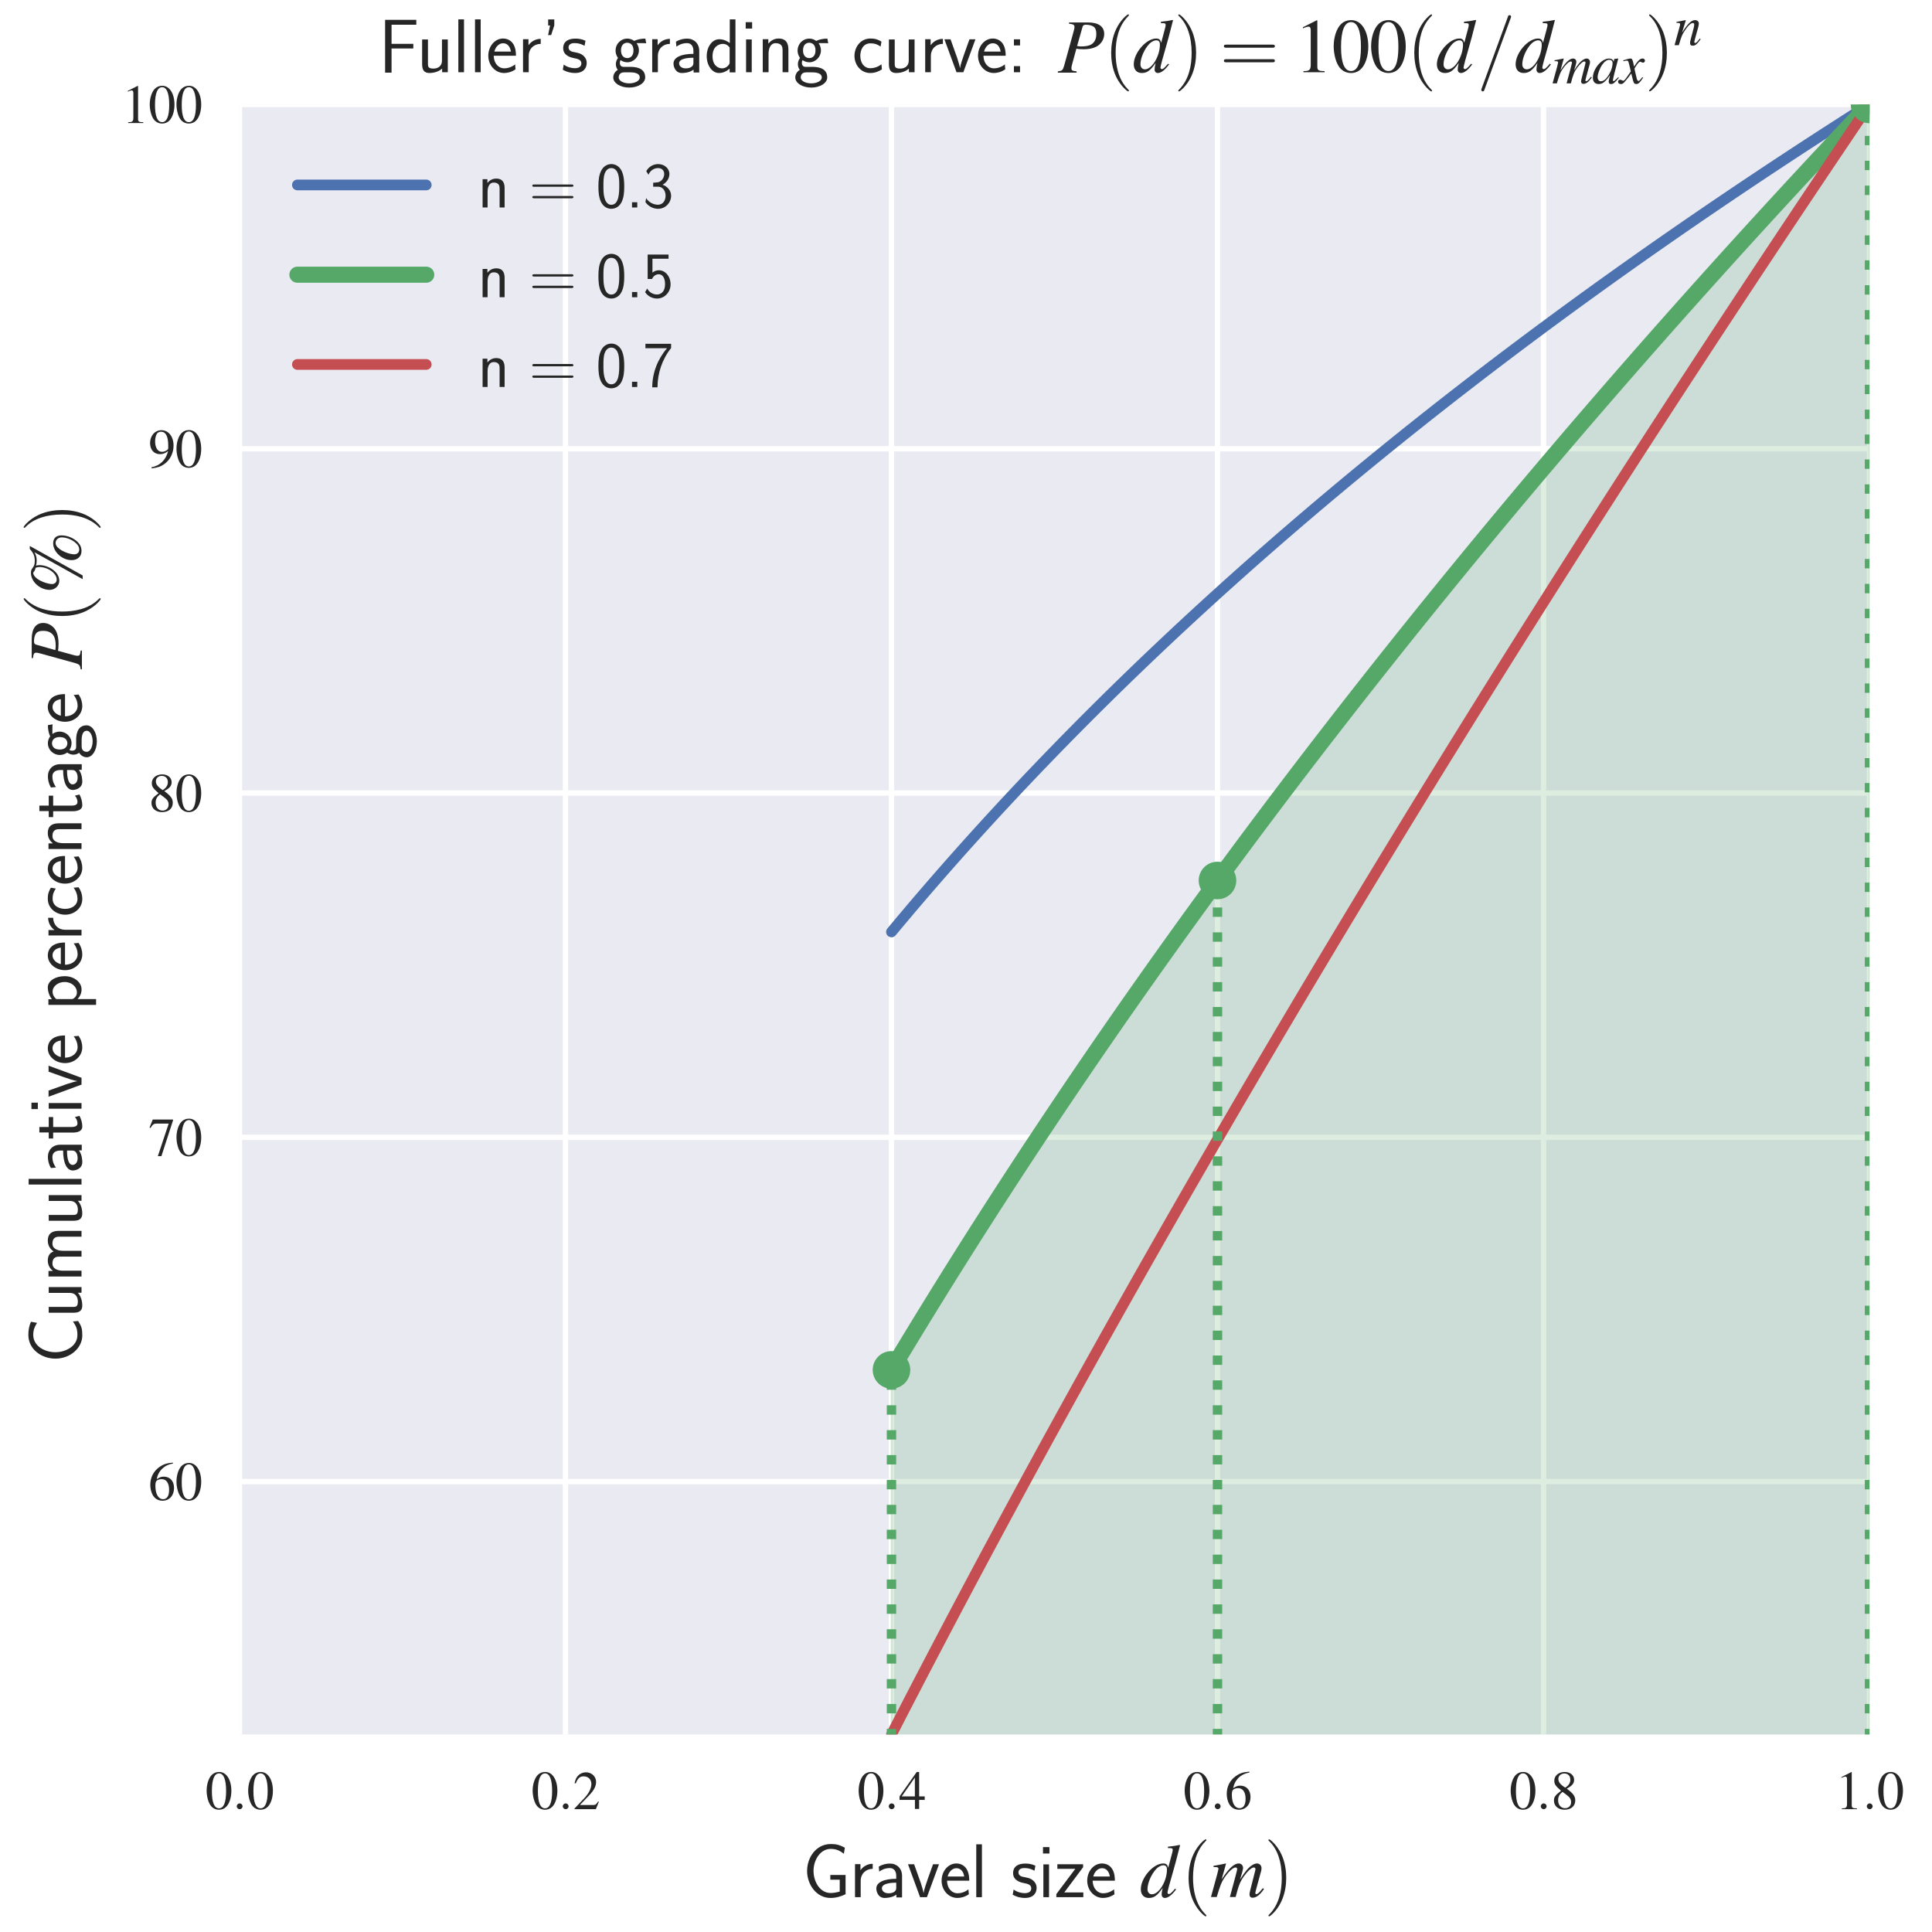<?xml version="1.0" encoding="utf-8" standalone="no"?>
<!DOCTYPE svg PUBLIC "-//W3C//DTD SVG 1.1//EN"
  "http://www.w3.org/Graphics/SVG/1.1/DTD/svg11.dtd">
<svg xmlns:xlink="http://www.w3.org/1999/xlink" width="360pt" height="360pt" viewBox="0 0 360 360" xmlns="http://www.w3.org/2000/svg" version="1.1">
 <defs>
  <style type="text/css">*{stroke-linejoin: round; stroke-linecap: butt}</style>
 </defs>
 <g id="figure_1">
  <g id="patch_1">
   <path d="M 0 360 
L 360 360 
L 360 0 
L 0 0 
z
" style="fill: #ffffff"/>
  </g>
  <g id="axes_1">
   <g id="patch_2">
    <path d="M 44.62 323.196 
L 348.355 323.196 
L 348.355 19.461 
L 44.62 19.461 
z
" style="fill: #eaeaf2"/>
   </g>
   <g id="matplotlib.axis_1">
    <g id="xtick_1">
     <g id="line2d_1">
      <path d="M 44.62 323.196 
L 44.62 19.461 
" clip-path="url(#pd3e209322a)" style="fill: none; stroke: #ffffff; stroke-linecap: round"/>
     </g>
     <g id="line2d_2"/>
     <g id="text_1">
      <!-- $\mathdefault{0.0}$ -->
      <g style="fill: #262626" transform="translate(38.258 337.115) scale(0.1 -0.1)">
       <defs>
        <path id="NimbusRomNo9L-Regu-30" d="M 1626 4352 
C 1274 4352 1005 4244 768 4020 
C 397 3661 154 2925 154 2176 
C 154 1479 365 730 666 372 
C 902 90 1229 -64 1600 -64 
C 1926 -64 2202 45 2432 269 
C 2803 621 3046 1364 3046 2138 
C 3046 3450 2464 4352 1626 4352 
z
M 1606 4186 
C 2144 4186 2432 3463 2432 2125 
C 2432 788 2150 103 1600 103 
C 1050 103 768 788 768 2119 
C 768 3476 1056 4186 1606 4186 
z
" transform="scale(0.016)"/>
        <path id="CMMI10-3a" d="M 1229 338 
C 1229 522 1075 675 890 675 
C 704 675 550 522 550 338 
C 550 153 704 0 890 0 
C 1075 0 1229 153 1229 338 
z
" transform="scale(0.016)"/>
       </defs>
       <use xlink:href="#NimbusRomNo9L-Regu-30" transform="scale(0.996)"/>
       <use xlink:href="#CMMI10-3a" transform="translate(49.813 0) scale(0.996)"/>
       <use xlink:href="#NimbusRomNo9L-Regu-30" transform="translate(77.409 0) scale(0.996)"/>
      </g>
     </g>
    </g>
    <g id="xtick_2">
     <g id="line2d_3">
      <path d="M 105.367 323.196 
L 105.367 19.461 
" clip-path="url(#pd3e209322a)" style="fill: none; stroke: #ffffff; stroke-linecap: round"/>
     </g>
     <g id="line2d_4"/>
     <g id="text_2">
      <!-- $\mathdefault{0.2}$ -->
      <g style="fill: #262626" transform="translate(99.006 337.115) scale(0.1 -0.1)">
       <defs>
        <path id="NimbusRomNo9L-Regu-32" d="M 3040 875 
L 2957 907 
C 2720 544 2637 486 2349 486 
L 819 486 
L 1894 1609 
C 2464 2202 2714 2687 2714 3185 
C 2714 3823 2195 4313 1530 4313 
C 1178 4313 845 4173 608 3918 
C 403 3700 307 3496 198 3043 
L 333 3011 
C 589 3636 819 3840 1261 3840 
C 1798 3840 2163 3476 2163 2940 
C 2163 2443 1869 1850 1331 1282 
L 192 77 
L 192 0 
L 2688 0 
L 3040 875 
z
" transform="scale(0.016)"/>
       </defs>
       <use xlink:href="#NimbusRomNo9L-Regu-30" transform="scale(0.996)"/>
       <use xlink:href="#CMMI10-3a" transform="translate(49.813 0) scale(0.996)"/>
       <use xlink:href="#NimbusRomNo9L-Regu-32" transform="translate(77.409 0) scale(0.996)"/>
      </g>
     </g>
    </g>
    <g id="xtick_3">
     <g id="line2d_5">
      <path d="M 166.114 323.196 
L 166.114 19.461 
" clip-path="url(#pd3e209322a)" style="fill: none; stroke: #ffffff; stroke-linecap: round"/>
     </g>
     <g id="line2d_6"/>
     <g id="text_3">
      <!-- $\mathdefault{0.4}$ -->
      <g style="fill: #262626" transform="translate(159.753 337.115) scale(0.1 -0.1)">
       <defs>
        <path id="NimbusRomNo9L-Regu-34" d="M 3021 1497 
L 2368 1497 
L 2368 4352 
L 2086 4352 
L 77 1497 
L 77 1088 
L 1875 1088 
L 1875 32 
L 2368 32 
L 2368 1088 
L 3021 1088 
L 3021 1497 
z
M 1869 1497 
L 333 1497 
L 1869 3698 
L 1869 1497 
z
" transform="scale(0.016)"/>
       </defs>
       <use xlink:href="#NimbusRomNo9L-Regu-30" transform="scale(0.996)"/>
       <use xlink:href="#CMMI10-3a" transform="translate(49.813 0) scale(0.996)"/>
       <use xlink:href="#NimbusRomNo9L-Regu-34" transform="translate(77.409 0) scale(0.996)"/>
      </g>
     </g>
    </g>
    <g id="xtick_4">
     <g id="line2d_7">
      <path d="M 226.861 323.196 
L 226.861 19.461 
" clip-path="url(#pd3e209322a)" style="fill: none; stroke: #ffffff; stroke-linecap: round"/>
     </g>
     <g id="line2d_8"/>
     <g id="text_4">
      <!-- $\mathdefault{0.6}$ -->
      <g style="fill: #262626" transform="translate(220.5 337.115) scale(0.1 -0.1)">
       <defs>
        <path id="NimbusRomNo9L-Regu-36" d="M 2854 4391 
C 2125 4327 1754 4205 1286 3879 
C 595 3386 218 2656 218 1802 
C 218 1248 390 688 666 370 
C 909 89 1254 -64 1651 -64 
C 2445 -64 2995 541 2995 1421 
C 2995 2236 2528 2752 1792 2752 
C 1510 2752 1376 2707 973 2464 
C 1146 3431 1862 4122 2867 4288 
L 2854 4391 
z
M 1549 2458 
C 2099 2458 2419 2000 2419 1204 
C 2419 504 2170 116 1722 116 
C 1158 116 813 714 813 1700 
C 813 2025 864 2203 992 2299 
C 1126 2400 1325 2458 1549 2458 
z
" transform="scale(0.016)"/>
       </defs>
       <use xlink:href="#NimbusRomNo9L-Regu-30" transform="scale(0.996)"/>
       <use xlink:href="#CMMI10-3a" transform="translate(49.813 0) scale(0.996)"/>
       <use xlink:href="#NimbusRomNo9L-Regu-36" transform="translate(77.409 0) scale(0.996)"/>
      </g>
     </g>
    </g>
    <g id="xtick_5">
     <g id="line2d_9">
      <path d="M 287.608 323.196 
L 287.608 19.461 
" clip-path="url(#pd3e209322a)" style="fill: none; stroke: #ffffff; stroke-linecap: round"/>
     </g>
     <g id="line2d_10"/>
     <g id="text_5">
      <!-- $\mathdefault{0.8}$ -->
      <g style="fill: #262626" transform="translate(281.247 337.115) scale(0.1 -0.1)">
       <defs>
        <path id="NimbusRomNo9L-Regu-38" d="M 1856 2400 
C 2490 2740 2714 3008 2714 3444 
C 2714 3968 2253 4352 1613 4352 
C 915 4352 397 3924 397 3341 
C 397 2925 518 2740 1190 2151 
C 499 1626 358 1428 358 992 
C 358 372 864 -64 1587 -64 
C 2355 -64 2848 359 2848 1018 
C 2848 1511 2630 1824 1856 2400 
z
M 1741 1741 
C 2208 1408 2362 1178 2362 820 
C 2362 404 2074 116 1658 116 
C 1171 116 845 487 845 1044 
C 845 1453 986 1722 1357 2023 
L 1741 1741 
z
M 1670 2516 
C 1101 2887 870 3181 870 3540 
C 870 3911 1158 4173 1562 4173 
C 1997 4173 2272 3892 2272 3450 
C 2272 3085 2093 2797 1728 2554 
C 1696 2535 1696 2535 1670 2516 
z
" transform="scale(0.016)"/>
       </defs>
       <use xlink:href="#NimbusRomNo9L-Regu-30" transform="scale(0.996)"/>
       <use xlink:href="#CMMI10-3a" transform="translate(49.813 0) scale(0.996)"/>
       <use xlink:href="#NimbusRomNo9L-Regu-38" transform="translate(77.409 0) scale(0.996)"/>
      </g>
     </g>
    </g>
    <g id="xtick_6">
     <g id="line2d_11">
      <path d="M 348.355 323.196 
L 348.355 19.461 
" clip-path="url(#pd3e209322a)" style="fill: none; stroke: #ffffff; stroke-linecap: round"/>
     </g>
     <g id="line2d_12"/>
     <g id="text_6">
      <!-- $\mathdefault{1.0}$ -->
      <g style="fill: #262626" transform="translate(341.994 337.115) scale(0.1 -0.1)">
       <defs>
        <path id="NimbusRomNo9L-Regu-31" d="M 1862 4339 
L 710 3757 
L 710 3667 
C 787 3699 858 3725 883 3738 
C 998 3783 1107 3808 1171 3808 
C 1306 3808 1363 3711 1363 3505 
L 1363 592 
C 1363 379 1312 232 1210 173 
C 1114 116 1024 96 755 96 
L 755 0 
L 2522 0 
L 2522 96 
C 2016 96 1914 160 1914 470 
L 1914 4327 
L 1862 4339 
z
" transform="scale(0.016)"/>
       </defs>
       <use xlink:href="#NimbusRomNo9L-Regu-31" transform="scale(0.996)"/>
       <use xlink:href="#CMMI10-3a" transform="translate(49.813 0) scale(0.996)"/>
       <use xlink:href="#NimbusRomNo9L-Regu-30" transform="translate(77.409 0) scale(0.996)"/>
      </g>
     </g>
    </g>
    <g id="text_7">
     <!-- Gravel size $d (m)$ -->
     <g style="fill: #262626" transform="translate(149.505 353.513) scale(0.14 -0.14)">
      <defs>
       <path id="CMSS17-47" d="M 3610 1856 
L 2336 1856 
L 2336 1461 
L 3123 1461 
L 3123 471 
C 2874 401 2618 350 2362 350 
C 1466 350 934 1301 934 2200 
C 934 3095 1491 4032 2362 4032 
C 2854 4032 3130 3881 3469 3627 
L 3552 4134 
C 3130 4351 2867 4440 2387 4440 
C 1146 4440 397 3324 397 2182 
C 397 1090 1152 -64 2349 -64 
C 2797 -64 3213 51 3610 248 
L 3610 1856 
z
" transform="scale(0.016)"/>
       <path id="CMSS17-72" d="M 954 1363 
C 954 1965 1395 2368 1958 2368 
L 1958 2789 
C 1549 2789 1165 2585 934 2253 
L 934 2758 
L 480 2758 
L 480 0 
L 954 0 
L 954 1363 
z
" transform="scale(0.016)"/>
       <path id="CMSS17-61" d="M 2406 1791 
C 2406 2392 1978 2808 1402 2808 
C 1120 2808 813 2757 461 2553 
L 499 2135 
C 659 2248 934 2432 1395 2432 
C 1722 2432 1920 2180 1920 1782 
L 1920 1536 
C 896 1536 256 1238 256 726 
C 256 461 416 -64 947 -64 
C 1043 -64 1562 -64 1933 217 
L 1933 -19 
L 2406 -19 
L 2406 1791 
z
M 1920 816 
C 1920 701 1920 548 1728 434 
C 1562 325 1350 325 1261 325 
C 941 325 723 511 723 744 
C 723 1211 1722 1211 1920 1211 
L 1920 816 
z
" transform="scale(0.016)"/>
       <path id="CMSS17-76" d="M 2675 2752 
L 2176 2752 
L 1747 1556 
C 1613 1165 1421 627 1389 352 
L 1382 352 
C 1370 468 1318 634 1286 749 
C 1248 890 1197 1056 1158 1172 
L 595 2752 
L 83 2752 
L 1094 0 
L 1664 0 
L 2675 2752 
z
" transform="scale(0.016)"/>
       <path id="CMSS17-65" d="M 2502 1377 
C 2502 1590 2490 2003 2285 2345 
C 2061 2713 1696 2816 1421 2816 
C 755 2816 192 2188 192 1375 
C 192 582 774 -64 1510 -64 
C 1798 -64 2150 19 2470 248 
C 2470 274 2458 414 2451 420 
C 2451 433 2432 630 2432 656 
C 2125 407 1773 325 1517 325 
C 1107 325 666 667 646 1377 
L 2502 1377 
z
M 698 1728 
C 781 2084 1062 2421 1421 2421 
C 1517 2421 1965 2421 2080 1728 
L 698 1728 
z
" transform="scale(0.016)"/>
       <path id="CMSS17-6c" d="M 947 4416 
L 474 4416 
L 474 0 
L 947 0 
L 947 4416 
z
" transform="scale(0.016)"/>
       <path id="CMSS17-73" d="M 2061 2627 
C 1683 2807 1389 2807 1197 2807 
C 742 2807 198 2648 198 2003 
C 198 1359 902 1218 1094 1179 
C 1389 1122 1715 1058 1715 740 
C 1715 337 1254 337 1171 337 
C 915 337 563 407 243 638 
L 166 210 
C 531 0 883 -64 1178 -64 
C 1965 -64 2163 416 2163 781 
C 2163 1094 1984 1305 1862 1401 
C 1651 1568 1574 1587 1050 1696 
C 960 1709 646 1779 646 2066 
C 646 2432 1050 2432 1139 2432 
C 1555 2432 1811 2303 1984 2208 
L 2061 2627 
z
" transform="scale(0.016)"/>
       <path id="CMSS17-69" d="M 979 4183 
L 442 4183 
L 442 3648 
L 979 3648 
L 979 4183 
z
M 947 2739 
L 474 2739 
L 474 0 
L 947 0 
L 947 2739 
z
" transform="scale(0.016)"/>
       <path id="CMSS17-7a" d="M 2400 2502 
L 2400 2750 
L 250 2750 
L 250 2368 
L 1069 2368 
C 1146 2368 1222 2368 1299 2368 
L 1747 2368 
L 166 261 
L 166 0 
L 2419 0 
L 2419 395 
L 1549 395 
C 1472 395 1395 395 1318 395 
L 826 395 
L 2400 2502 
z
" transform="scale(0.016)"/>
       <path id="NimbusRomNo9L-ReguItal-64" d="M 2963 714 
C 2618 319 2547 261 2438 261 
C 2374 261 2323 319 2323 389 
C 2323 479 2528 1257 2739 1959 
C 2912 2546 3046 3057 3373 4333 
L 3341 4365 
C 3002 4295 2771 4256 2362 4218 
L 2362 4103 
C 2714 4103 2758 4084 2758 3948 
C 2758 3865 2752 3827 2662 3499 
L 2381 2446 
C 2330 2714 2214 2816 1965 2816 
C 1133 2816 96 1619 96 662 
C 96 209 352 -64 768 -64 
C 1203 -64 1485 140 1920 777 
C 1850 457 1837 362 1837 218 
C 1837 49 1946 -64 2106 -64 
C 2374 -64 2707 193 3040 650 
L 2963 714 
z
M 1990 2663 
C 2182 2663 2278 2541 2278 2311 
C 2278 1341 1613 242 1024 242 
C 806 242 653 414 653 662 
C 653 1189 973 1926 1395 2371 
C 1574 2555 1811 2675 1990 2663 
z
" transform="scale(0.016)"/>
       <path id="CMR10-28" d="M 2118 -1536 
C 2118 -1517 2118 -1504 2010 -1395 
C 1210 -584 1005 632 1005 1616 
C 1005 2735 1248 3855 2035 4658 
C 2118 4735 2118 4748 2118 4767 
C 2118 4812 2093 4832 2054 4832 
C 1990 4832 1414 4395 1037 3577 
C 710 2870 634 2156 634 1616 
C 634 1114 704 336 1056 -391 
C 1440 -1182 1990 -1600 2054 -1600 
C 2093 -1600 2118 -1581 2118 -1536 
z
" transform="scale(0.016)"/>
       <path id="NimbusRomNo9L-ReguItal-6d" d="M 4410 756 
C 4346 680 4294 616 4275 591 
C 4096 362 3962 255 3866 255 
C 3814 255 3782 293 3782 357 
C 3782 389 3808 490 3846 643 
L 4282 2238 
C 4288 2264 4301 2378 4301 2416 
C 4301 2645 4141 2816 3923 2816 
C 3802 2816 3674 2772 3520 2677 
C 3206 2474 2944 2168 2502 1468 
C 2662 1952 2758 2314 2758 2435 
C 2758 2658 2611 2816 2394 2816 
C 2003 2816 1555 2397 966 1474 
L 1338 2803 
L 1318 2815 
C 960 2739 826 2713 294 2618 
L 294 2516 
L 454 2516 
C 621 2516 704 2472 704 2377 
C 704 2306 557 1728 326 921 
C 179 401 160 337 77 13 
L 557 13 
C 864 1023 960 1258 1178 1589 
C 1536 2129 1920 2484 2138 2484 
C 2221 2484 2266 2427 2266 2326 
C 2266 2268 2061 1499 1658 13 
L 2138 13 
C 2394 1004 2522 1322 2848 1773 
C 3162 2204 3482 2484 3667 2484 
C 3738 2484 3795 2420 3795 2351 
C 3795 2319 3782 2244 3750 2129 
L 3379 667 
C 3322 433 3296 311 3296 248 
C 3296 57 3386 -44 3552 -44 
C 3853 -44 4134 165 4474 635 
L 4506 680 
L 4410 756 
z
" transform="scale(0.016)"/>
       <path id="CMR10-29" d="M 1850 1616 
C 1850 2118 1779 2896 1427 3622 
C 1043 4414 493 4832 429 4832 
C 390 4832 365 4806 365 4767 
C 365 4748 365 4735 486 4620 
C 1114 3983 1478 2960 1478 1616 
C 1478 516 1242 -617 448 -1427 
C 365 -1504 365 -1517 365 -1536 
C 365 -1575 390 -1600 429 -1600 
C 493 -1600 1069 -1163 1446 -346 
C 1773 362 1850 1075 1850 1616 
z
" transform="scale(0.016)"/>
      </defs>
      <use xlink:href="#CMSS17-47" transform="scale(0.996)"/>
      <use xlink:href="#CMSS17-72" transform="translate(62.458 0) scale(0.996)"/>
      <use xlink:href="#CMSS17-61" transform="translate(94.368 0) scale(0.996)"/>
      <use xlink:href="#CMSS17-76" transform="translate(139.29 0) scale(0.996)"/>
      <use xlink:href="#CMSS17-65" transform="translate(182.29 0) scale(0.996)"/>
      <use xlink:href="#CMSS17-6c" transform="translate(223.929 0) scale(0.996)"/>
      <use xlink:href="#CMSS17-73" transform="translate(277.339 0) scale(0.996)"/>
      <use xlink:href="#CMSS17-69" transform="translate(313.252 0) scale(0.996)"/>
      <use xlink:href="#CMSS17-7a" transform="translate(335.433 0) scale(0.996)"/>
      <use xlink:href="#CMSS17-65" transform="translate(376.111 0) scale(0.996)"/>
      <use xlink:href="#NimbusRomNo9L-ReguItal-64" transform="translate(448.979 0) scale(0.996)"/>
      <use xlink:href="#CMR10-28" transform="translate(503.972 0) scale(0.996)"/>
      <use xlink:href="#NimbusRomNo9L-ReguItal-6d" transform="translate(542.625 0) scale(0.996)"/>
      <use xlink:href="#CMR10-29" transform="translate(614.555 0) scale(0.996)"/>
     </g>
    </g>
   </g>
   <g id="matplotlib.axis_2">
    <g id="ytick_1">
     <g id="line2d_13">
      <path d="M 44.62 276.077 
L 348.355 276.077 
" clip-path="url(#pd3e209322a)" style="fill: none; stroke: #ffffff; stroke-linecap: round"/>
     </g>
     <g id="line2d_14"/>
     <g id="text_8">
      <!-- $\mathdefault{60}$ -->
      <g style="fill: #262626" transform="translate(27.657 279.536) scale(0.1 -0.1)">
       <use xlink:href="#NimbusRomNo9L-Regu-36" transform="scale(0.996)"/>
       <use xlink:href="#NimbusRomNo9L-Regu-30" transform="translate(49.813 0) scale(0.996)"/>
      </g>
     </g>
    </g>
    <g id="ytick_2">
     <g id="line2d_15">
      <path d="M 44.62 211.923 
L 348.355 211.923 
" clip-path="url(#pd3e209322a)" style="fill: none; stroke: #ffffff; stroke-linecap: round"/>
     </g>
     <g id="line2d_16"/>
     <g id="text_9">
      <!-- $\mathdefault{70}$ -->
      <g style="fill: #262626" transform="translate(27.657 215.382) scale(0.1 -0.1)">
       <defs>
        <path id="NimbusRomNo9L-Regu-37" d="M 2874 4250 
L 506 4250 
L 128 3310 
L 237 3258 
C 512 3693 627 3776 979 3776 
L 2368 3776 
L 1101 -32 
L 1517 -32 
L 2874 4148 
L 2874 4250 
z
" transform="scale(0.016)"/>
       </defs>
       <use xlink:href="#NimbusRomNo9L-Regu-37" transform="scale(0.996)"/>
       <use xlink:href="#NimbusRomNo9L-Regu-30" transform="translate(49.813 0) scale(0.996)"/>
      </g>
     </g>
    </g>
    <g id="ytick_3">
     <g id="line2d_17">
      <path d="M 44.62 147.769 
L 348.355 147.769 
" clip-path="url(#pd3e209322a)" style="fill: none; stroke: #ffffff; stroke-linecap: round"/>
     </g>
     <g id="line2d_18"/>
     <g id="text_10">
      <!-- $\mathdefault{80}$ -->
      <g style="fill: #262626" transform="translate(27.657 151.228) scale(0.1 -0.1)">
       <use xlink:href="#NimbusRomNo9L-Regu-38" transform="scale(0.996)"/>
       <use xlink:href="#NimbusRomNo9L-Regu-30" transform="translate(49.813 0) scale(0.996)"/>
      </g>
     </g>
    </g>
    <g id="ytick_4">
     <g id="line2d_19">
      <path d="M 44.62 83.615 
L 348.355 83.615 
" clip-path="url(#pd3e209322a)" style="fill: none; stroke: #ffffff; stroke-linecap: round"/>
     </g>
     <g id="line2d_20"/>
     <g id="text_11">
      <!-- $\mathdefault{90}$ -->
      <g style="fill: #262626" transform="translate(27.657 87.074) scale(0.1 -0.1)">
       <defs>
        <path id="NimbusRomNo9L-Regu-39" d="M 378 -123 
C 1094 -40 1446 82 1882 396 
C 2547 882 2938 1676 2938 2539 
C 2938 3593 2349 4339 1523 4339 
C 762 4339 192 3694 192 2832 
C 192 2053 653 1536 1344 1536 
C 1696 1536 1965 1638 2304 1900 
C 2042 856 1331 172 358 5 
L 378 -123 
z
M 2317 2290 
C 2317 2162 2291 2104 2221 2047 
C 2042 1894 1805 1811 1574 1811 
C 1088 1811 781 2290 781 3050 
C 781 3413 883 3796 1018 3963 
C 1126 4090 1286 4160 1472 4160 
C 2029 4160 2317 3611 2317 2539 
L 2317 2290 
z
" transform="scale(0.016)"/>
       </defs>
       <use xlink:href="#NimbusRomNo9L-Regu-39" transform="scale(0.996)"/>
       <use xlink:href="#NimbusRomNo9L-Regu-30" transform="translate(49.813 0) scale(0.996)"/>
      </g>
     </g>
    </g>
    <g id="ytick_5">
     <g id="line2d_21">
      <path d="M 44.62 19.461 
L 348.355 19.461 
" clip-path="url(#pd3e209322a)" style="fill: none; stroke: #ffffff; stroke-linecap: round"/>
     </g>
     <g id="line2d_22"/>
     <g id="text_12">
      <!-- $\mathdefault{100}$ -->
      <g style="fill: #262626" transform="translate(22.676 22.92) scale(0.1 -0.1)">
       <use xlink:href="#NimbusRomNo9L-Regu-31" transform="scale(0.996)"/>
       <use xlink:href="#NimbusRomNo9L-Regu-30" transform="translate(49.813 0) scale(0.996)"/>
       <use xlink:href="#NimbusRomNo9L-Regu-30" transform="translate(99.626 0) scale(0.996)"/>
      </g>
     </g>
    </g>
    <g id="text_13">
     <!-- Cumulative percentage $P(\%)$ -->
     <g style="fill: #262626" transform="translate(15.189 254.048) rotate(-90) scale(0.14 -0.14)">
      <defs>
       <path id="CMSS17-43" d="M 3501 714 
C 3072 427 2874 344 2355 344 
C 1459 344 934 1303 934 2179 
C 934 3112 1472 4032 2381 4032 
C 2790 4032 3059 3918 3386 3715 
L 3475 4217 
C 3168 4370 2778 4440 2387 4440 
C 1158 4440 397 3316 397 2179 
C 397 927 1299 -64 2323 -64 
C 2874 -64 3066 -19 3539 280 
L 3501 714 
z
" transform="scale(0.016)"/>
       <path id="CMSS17-75" d="M 2618 2739 
L 2131 2739 
L 2131 972 
C 2131 498 1786 306 1421 306 
C 998 306 960 447 960 709 
L 960 2739 
L 474 2739 
L 474 678 
C 474 179 646 -64 1088 -64 
C 1306 -64 1798 -13 2144 306 
L 2144 0 
L 2618 0 
L 2618 2739 
z
" transform="scale(0.016)"/>
       <path id="CMSS17-6d" d="M 4288 1877 
C 4288 2308 4179 2816 3462 2816 
C 2982 2816 2694 2516 2566 2331 
C 2451 2670 2182 2816 1798 2816 
C 1363 2816 1088 2568 941 2389 
L 941 2758 
L 474 2758 
L 474 0 
L 960 0 
L 960 1559 
C 960 1939 1101 2428 1555 2428 
C 2138 2428 2138 2016 2138 1829 
L 2138 0 
L 2624 0 
L 2624 1559 
C 2624 1939 2765 2428 3219 2428 
C 3802 2428 3802 2016 3802 1829 
L 3802 0 
L 4288 0 
L 4288 1877 
z
" transform="scale(0.016)"/>
       <path id="CMSS17-74" d="M 1069 2368 
L 1901 2368 
L 1901 2737 
L 1069 2737 
L 1069 3520 
L 614 3520 
L 614 2737 
L 109 2737 
L 109 2368 
L 602 2368 
L 602 749 
C 602 384 685 -64 1107 -64 
C 1427 -64 1722 25 2003 172 
L 1901 548 
C 1747 414 1562 337 1363 337 
C 1082 337 1069 696 1069 856 
L 1069 2368 
z
" transform="scale(0.016)"/>
       <path id="CMSS17-70" d="M 966 333 
C 1178 129 1466 -5 1773 -5 
C 2368 -5 2880 603 2880 1412 
C 2880 2159 2496 2816 1946 2816 
C 1626 2816 1242 2702 954 2472 
L 954 2765 
L 480 2765 
L 480 -1216 
L 966 -1216 
L 966 333 
z
M 966 2100 
C 1018 2176 1235 2415 1587 2415 
C 2035 2415 2394 1960 2394 1412 
C 2394 787 1958 384 1530 384 
C 1402 384 1267 415 1139 523 
C 966 674 966 768 966 857 
L 966 2100 
z
" transform="scale(0.016)"/>
       <path id="CMSS17-63" d="M 2464 2541 
C 2464 2585 2170 2714 2093 2739 
C 1882 2816 1613 2816 1542 2816 
C 710 2816 211 2093 211 1363 
C 211 595 768 -64 1517 -64 
C 1946 -64 2253 76 2502 242 
L 2464 664 
C 2189 453 1869 337 1523 337 
C 1024 337 698 774 698 1369 
C 698 1831 909 2414 1549 2414 
C 1901 2414 2099 2343 2394 2145 
L 2464 2541 
z
" transform="scale(0.016)"/>
       <path id="CMSS17-6e" d="M 2618 1877 
C 2618 2283 2522 2816 1798 2816 
C 1389 2816 1120 2606 941 2389 
L 941 2758 
L 474 2758 
L 474 0 
L 960 0 
L 960 1559 
C 960 1964 1114 2428 1549 2428 
C 2112 2428 2131 2048 2131 1829 
L 2131 0 
L 2618 0 
L 2618 1877 
z
" transform="scale(0.016)"/>
       <path id="CMSS17-67" d="M 2848 2808 
C 2483 2808 2170 2738 1914 2617 
C 1702 2777 1485 2808 1338 2808 
C 781 2808 358 2349 358 1814 
C 358 1468 550 1207 563 1195 
C 448 1035 384 863 384 672 
C 384 448 474 289 544 200 
C 211 -3 166 -314 166 -435 
C 166 -898 749 -1280 1498 -1280 
C 2253 -1280 2835 -898 2835 -428 
C 2835 448 1856 448 1587 448 
L 1069 448 
C 973 448 717 448 717 791 
C 717 921 774 1004 781 1010 
C 877 940 1075 832 1338 832 
C 1869 832 2310 1278 2310 1827 
C 2310 2132 2170 2355 2112 2432 
L 2131 2432 
C 2150 2432 2419 2432 2515 2432 
C 2720 2432 2739 2429 2918 2419 
L 2848 2808 
z
M 1338 1182 
C 1120 1182 813 1315 813 1823 
C 813 2375 1165 2464 1331 2464 
C 1549 2464 1856 2331 1856 1823 
C 1856 1271 1504 1182 1338 1182 
z
M 1581 -10 
C 1734 -10 2381 -10 2381 -442 
C 2381 -714 1984 -929 1504 -929 
C 1018 -929 621 -720 621 -435 
C 621 -403 621 -10 1062 -10 
L 1581 -10 
z
" transform="scale(0.016)"/>
       <path id="NimbusRomNo9L-ReguItal-50" d="M 934 4057 
C 1299 4012 1389 3954 1389 3788 
C 1389 3697 1363 3562 1280 3274 
L 525 546 
C 410 160 365 121 0 70 
L 0 -32 
L 1568 -32 
L 1568 70 
C 1165 128 1133 147 1133 365 
C 1133 442 1146 505 1210 736 
L 1549 1971 
C 1709 1933 1875 1920 2138 1920 
C 2662 1920 3091 2029 3366 2228 
C 3686 2467 3872 2821 3872 3201 
C 3872 3818 3392 4159 2522 4159 
L 934 4159 
L 934 4057 
z
M 2061 3787 
C 2099 3923 2176 3968 2355 3968 
C 2605 3968 2848 3903 2976 3813 
C 3142 3696 3213 3504 3213 3201 
C 3213 2782 3066 2485 2784 2318 
C 2586 2207 2336 2156 1939 2156 
C 1830 2156 1779 2163 1606 2188 
L 2061 3787 
z
" transform="scale(0.016)"/>
       <path id="NimbusRomNo9L-Regu-25" d="M 4282 2368 
C 3558 2368 2874 1622 2874 824 
C 2874 325 3181 0 3642 0 
C 3930 0 4166 102 4390 325 
C 4730 670 4941 1187 4941 1686 
C 4941 2120 4698 2368 4282 2368 
z
M 4326 2164 
C 4570 2164 4774 1934 4774 1654 
C 4774 1290 4614 856 4371 556 
C 4166 301 3981 192 3750 192 
C 3520 192 3360 357 3360 601 
C 3360 939 3539 1462 3776 1793 
C 3949 2048 4128 2164 4326 2164 
z
M 4058 4320 
L 3808 4320 
C 3462 4008 3206 3904 2810 3904 
C 2554 3904 2406 3946 2253 4064 
C 2086 4194 2003 4224 1805 4224 
C 1075 4224 390 3468 390 2662 
C 390 2217 730 1856 1146 1856 
C 1421 1856 1709 1984 1920 2209 
C 2253 2549 2458 3056 2458 3526 
C 2458 3615 2445 3693 2413 3808 
C 2528 3763 2643 3744 2829 3744 
C 3110 3744 3277 3788 3533 3931 
L 1286 -96 
L 1594 -96 
L 4058 4320 
z
M 2240 3829 
C 2278 3702 2298 3607 2298 3518 
C 2298 2802 1773 2073 1254 2073 
C 1030 2073 877 2231 877 2460 
C 877 2726 1005 3157 1178 3474 
C 1363 3816 1606 4032 1805 4032 
C 1837 4032 1850 4025 1888 3993 
C 1978 3911 2054 3879 2240 3829 
z
" transform="scale(0.016)"/>
      </defs>
      <use xlink:href="#CMSS17-43" transform="scale(0.996)"/>
      <use xlink:href="#CMSS17-75" transform="translate(59.856 0) scale(0.996)"/>
      <use xlink:href="#CMSS17-6d" transform="translate(108.061 0) scale(0.996)"/>
      <use xlink:href="#CMSS17-75" transform="translate(182.29 0) scale(0.996)"/>
      <use xlink:href="#CMSS17-6c" transform="translate(230.495 0) scale(0.996)"/>
      <use xlink:href="#CMSS17-61" transform="translate(252.676 0) scale(0.996)"/>
      <use xlink:href="#CMSS17-74" transform="translate(297.598 0) scale(0.996)"/>
      <use xlink:href="#CMSS17-69" transform="translate(331.429 0) scale(0.996)"/>
      <use xlink:href="#CMSS17-76" transform="translate(353.61 0) scale(0.996)"/>
      <use xlink:href="#CMSS17-65" transform="translate(396.61 0) scale(0.996)"/>
      <use xlink:href="#CMSS17-70" transform="translate(469.478 0) scale(0.996)"/>
      <use xlink:href="#CMSS17-65" transform="translate(520.285 0) scale(0.996)"/>
      <use xlink:href="#CMSS17-72" transform="translate(561.924 0) scale(0.996)"/>
      <use xlink:href="#CMSS17-63" transform="translate(593.834 0) scale(0.996)"/>
      <use xlink:href="#CMSS17-65" transform="translate(635.473 0) scale(0.996)"/>
      <use xlink:href="#CMSS17-6e" transform="translate(677.112 0) scale(0.996)"/>
      <use xlink:href="#CMSS17-74" transform="translate(725.316 0) scale(0.996)"/>
      <use xlink:href="#CMSS17-61" transform="translate(759.148 0) scale(0.996)"/>
      <use xlink:href="#CMSS17-67" transform="translate(804.07 0) scale(0.996)"/>
      <use xlink:href="#CMSS17-65" transform="translate(850.914 0) scale(0.996)"/>
      <use xlink:href="#NimbusRomNo9L-ReguItal-50" transform="translate(923.782 0) scale(0.996)"/>
      <use xlink:href="#CMR10-28" transform="translate(984.653 0) scale(0.996)"/>
      <use xlink:href="#NimbusRomNo9L-Regu-25" transform="translate(1023.307 0) scale(0.996)"/>
      <use xlink:href="#CMR10-29" transform="translate(1106.295 0) scale(0.996)"/>
     </g>
    </g>
   </g>
   <g id="PolyCollection_1">
    <path d="M 166.114 661.001 
L 166.114 255.256 
L 167.955 252.193 
L 169.795 249.154 
L 171.636 246.137 
L 173.477 243.141 
L 175.318 240.167 
L 177.159 237.214 
L 178.999 234.281 
L 180.84 231.368 
L 182.681 228.475 
L 184.522 225.601 
L 186.363 222.746 
L 188.204 219.909 
L 190.044 217.091 
L 191.885 214.29 
L 193.726 211.507 
L 195.567 208.741 
L 197.408 205.991 
L 199.249 203.258 
L 201.089 200.542 
L 202.93 197.841 
L 204.771 195.156 
L 206.612 192.487 
L 208.453 189.832 
L 210.293 187.192 
L 212.134 184.567 
L 213.975 181.957 
L 215.816 179.36 
L 217.657 176.778 
L 219.498 174.209 
L 221.338 171.654 
L 223.179 169.111 
L 225.02 166.582 
L 226.861 164.066 
L 228.702 161.563 
L 230.542 159.072 
L 232.383 156.593 
L 234.224 154.127 
L 236.065 151.672 
L 237.906 149.229 
L 239.747 146.798 
L 241.587 144.378 
L 243.428 141.97 
L 245.269 139.572 
L 247.11 137.186 
L 248.951 134.81 
L 250.791 132.445 
L 252.632 130.091 
L 254.473 127.747 
L 256.314 125.413 
L 258.155 123.09 
L 259.996 120.776 
L 261.836 118.472 
L 263.677 116.178 
L 265.518 113.894 
L 267.359 111.619 
L 269.2 109.354 
L 271.041 107.097 
L 272.881 104.85 
L 274.722 102.612 
L 276.563 100.383 
L 278.404 98.163 
L 280.245 95.951 
L 282.085 93.748 
L 283.926 91.554 
L 285.767 89.368 
L 287.608 87.19 
L 289.449 85.021 
L 291.29 82.86 
L 293.13 80.706 
L 294.971 78.561 
L 296.812 76.424 
L 298.653 74.294 
L 300.494 72.172 
L 302.334 70.058 
L 304.175 67.951 
L 306.016 65.852 
L 307.857 63.76 
L 309.698 61.675 
L 311.539 59.598 
L 313.379 57.528 
L 315.22 55.464 
L 317.061 53.408 
L 318.902 51.359 
L 320.743 49.317 
L 322.583 47.281 
L 324.424 45.252 
L 326.265 43.23 
L 328.106 41.214 
L 329.947 39.205 
L 331.788 37.203 
L 333.628 35.207 
L 335.469 33.217 
L 337.31 31.233 
L 339.151 29.256 
L 340.992 27.285 
L 342.833 25.32 
L 344.673 23.361 
L 346.514 21.408 
L 348.355 19.461 
L 348.355 661.001 
L 348.355 661.001 
L 346.514 661.001 
L 344.673 661.001 
L 342.833 661.001 
L 340.992 661.001 
L 339.151 661.001 
L 337.31 661.001 
L 335.469 661.001 
L 333.628 661.001 
L 331.788 661.001 
L 329.947 661.001 
L 328.106 661.001 
L 326.265 661.001 
L 324.424 661.001 
L 322.583 661.001 
L 320.743 661.001 
L 318.902 661.001 
L 317.061 661.001 
L 315.22 661.001 
L 313.379 661.001 
L 311.539 661.001 
L 309.698 661.001 
L 307.857 661.001 
L 306.016 661.001 
L 304.175 661.001 
L 302.334 661.001 
L 300.494 661.001 
L 298.653 661.001 
L 296.812 661.001 
L 294.971 661.001 
L 293.13 661.001 
L 291.29 661.001 
L 289.449 661.001 
L 287.608 661.001 
L 285.767 661.001 
L 283.926 661.001 
L 282.085 661.001 
L 280.245 661.001 
L 278.404 661.001 
L 276.563 661.001 
L 274.722 661.001 
L 272.881 661.001 
L 271.041 661.001 
L 269.2 661.001 
L 267.359 661.001 
L 265.518 661.001 
L 263.677 661.001 
L 261.836 661.001 
L 259.996 661.001 
L 258.155 661.001 
L 256.314 661.001 
L 254.473 661.001 
L 252.632 661.001 
L 250.791 661.001 
L 248.951 661.001 
L 247.11 661.001 
L 245.269 661.001 
L 243.428 661.001 
L 241.587 661.001 
L 239.747 661.001 
L 237.906 661.001 
L 236.065 661.001 
L 234.224 661.001 
L 232.383 661.001 
L 230.542 661.001 
L 228.702 661.001 
L 226.861 661.001 
L 225.02 661.001 
L 223.179 661.001 
L 221.338 661.001 
L 219.498 661.001 
L 217.657 661.001 
L 215.816 661.001 
L 213.975 661.001 
L 212.134 661.001 
L 210.293 661.001 
L 208.453 661.001 
L 206.612 661.001 
L 204.771 661.001 
L 202.93 661.001 
L 201.089 661.001 
L 199.249 661.001 
L 197.408 661.001 
L 195.567 661.001 
L 193.726 661.001 
L 191.885 661.001 
L 190.044 661.001 
L 188.204 661.001 
L 186.363 661.001 
L 184.522 661.001 
L 182.681 661.001 
L 180.84 661.001 
L 178.999 661.001 
L 177.159 661.001 
L 175.318 661.001 
L 173.477 661.001 
L 171.636 661.001 
L 169.795 661.001 
L 167.955 661.001 
L 166.114 661.001 
z
" clip-path="url(#pd3e209322a)" style="fill: #55a868; fill-opacity: 0.2; stroke: #55a868; stroke-opacity: 0.2; stroke-width: 0.3"/>
   </g>
   <g id="line2d_23">
    <path d="M 166.114 173.65 
L 167.955 171.447 
L 169.795 169.266 
L 171.636 167.108 
L 173.477 164.971 
L 175.318 162.856 
L 177.159 160.761 
L 178.999 158.687 
L 180.84 156.632 
L 182.681 154.597 
L 184.522 152.581 
L 186.363 150.583 
L 188.204 148.604 
L 190.044 146.642 
L 191.885 144.697 
L 193.726 142.769 
L 195.567 140.858 
L 197.408 138.963 
L 199.249 137.084 
L 201.089 135.221 
L 202.93 133.373 
L 204.771 131.54 
L 206.612 129.721 
L 208.453 127.917 
L 210.293 126.127 
L 212.134 124.351 
L 213.975 122.589 
L 215.816 120.84 
L 217.657 119.104 
L 219.498 117.381 
L 221.338 115.67 
L 223.179 113.972 
L 225.02 112.287 
L 226.861 110.613 
L 228.702 108.951 
L 230.542 107.3 
L 232.383 105.661 
L 234.224 104.034 
L 236.065 102.417 
L 237.906 100.811 
L 239.747 99.216 
L 241.587 97.631 
L 243.428 96.057 
L 245.269 94.492 
L 247.11 92.938 
L 248.951 91.394 
L 250.791 89.859 
L 252.632 88.334 
L 254.473 86.818 
L 256.314 85.312 
L 258.155 83.815 
L 259.996 82.327 
L 261.836 80.847 
L 263.677 79.377 
L 265.518 77.915 
L 267.359 76.461 
L 269.2 75.016 
L 271.041 73.579 
L 272.881 72.151 
L 274.722 70.73 
L 276.563 69.317 
L 278.404 67.912 
L 280.245 66.515 
L 282.085 65.126 
L 283.926 63.744 
L 285.767 62.369 
L 287.608 61.002 
L 289.449 59.642 
L 291.29 58.289 
L 293.13 56.943 
L 294.971 55.604 
L 296.812 54.272 
L 298.653 52.947 
L 300.494 51.628 
L 302.334 50.316 
L 304.175 49.011 
L 306.016 47.712 
L 307.857 46.42 
L 309.698 45.133 
L 311.539 43.854 
L 313.379 42.58 
L 315.22 41.312 
L 317.061 40.05 
L 318.902 38.795 
L 320.743 37.545 
L 322.583 36.301 
L 324.424 35.063 
L 326.265 33.83 
L 328.106 32.603 
L 329.947 31.382 
L 331.788 30.166 
L 333.628 28.955 
L 335.469 27.75 
L 337.31 26.551 
L 339.151 25.356 
L 340.992 24.167 
L 342.833 22.983 
L 344.673 21.804 
L 346.514 20.63 
L 348.355 19.461 
" clip-path="url(#pd3e209322a)" style="fill: none; stroke: #4c72b0; stroke-width: 2; stroke-linecap: round"/>
   </g>
   <g id="line2d_24">
    <path d="M 166.114 255.256 
L 167.955 252.193 
L 169.795 249.154 
L 171.636 246.137 
L 173.477 243.141 
L 175.318 240.167 
L 177.159 237.214 
L 178.999 234.281 
L 180.84 231.368 
L 182.681 228.475 
L 184.522 225.601 
L 186.363 222.746 
L 188.204 219.909 
L 190.044 217.091 
L 191.885 214.29 
L 193.726 211.507 
L 195.567 208.741 
L 197.408 205.991 
L 199.249 203.258 
L 201.089 200.542 
L 202.93 197.841 
L 204.771 195.156 
L 206.612 192.487 
L 208.453 189.832 
L 210.293 187.192 
L 212.134 184.567 
L 213.975 181.957 
L 215.816 179.36 
L 217.657 176.778 
L 219.498 174.209 
L 221.338 171.654 
L 223.179 169.111 
L 225.02 166.582 
L 226.861 164.066 
L 228.702 161.563 
L 230.542 159.072 
L 232.383 156.593 
L 234.224 154.127 
L 236.065 151.672 
L 237.906 149.229 
L 239.747 146.798 
L 241.587 144.378 
L 243.428 141.97 
L 245.269 139.572 
L 247.11 137.186 
L 248.951 134.81 
L 250.791 132.445 
L 252.632 130.091 
L 254.473 127.747 
L 256.314 125.413 
L 258.155 123.09 
L 259.996 120.776 
L 261.836 118.472 
L 263.677 116.178 
L 265.518 113.894 
L 267.359 111.619 
L 269.2 109.354 
L 271.041 107.097 
L 272.881 104.85 
L 274.722 102.612 
L 276.563 100.383 
L 278.404 98.163 
L 280.245 95.951 
L 282.085 93.748 
L 283.926 91.554 
L 285.767 89.368 
L 287.608 87.19 
L 289.449 85.021 
L 291.29 82.86 
L 293.13 80.706 
L 294.971 78.561 
L 296.812 76.424 
L 298.653 74.294 
L 300.494 72.172 
L 302.334 70.058 
L 304.175 67.951 
L 306.016 65.852 
L 307.857 63.76 
L 309.698 61.675 
L 311.539 59.598 
L 313.379 57.528 
L 315.22 55.464 
L 317.061 53.408 
L 318.902 51.359 
L 320.743 49.317 
L 322.583 47.281 
L 324.424 45.252 
L 326.265 43.23 
L 328.106 41.214 
L 329.947 39.205 
L 331.788 37.203 
L 333.628 35.207 
L 335.469 33.217 
L 337.31 31.233 
L 339.151 29.256 
L 340.992 27.285 
L 342.833 25.32 
L 344.673 23.361 
L 346.514 21.408 
L 348.355 19.461 
" clip-path="url(#pd3e209322a)" style="fill: none; stroke: #55a868; stroke-width: 3; stroke-linecap: round"/>
   </g>
   <g id="line2d_25">
    <path d="M 166.114 323.196 
L 167.955 319.622 
L 169.795 316.063 
L 171.636 312.52 
L 173.477 308.992 
L 175.318 305.48 
L 177.159 301.982 
L 178.999 298.499 
L 180.84 295.03 
L 182.681 291.575 
L 184.522 288.134 
L 186.363 284.706 
L 188.204 281.292 
L 190.044 277.891 
L 191.885 274.502 
L 193.726 271.127 
L 195.567 267.764 
L 197.408 264.413 
L 199.249 261.074 
L 201.089 257.748 
L 202.93 254.432 
L 204.771 251.129 
L 206.612 247.837 
L 208.453 244.556 
L 210.293 241.286 
L 212.134 238.027 
L 213.975 234.779 
L 215.816 231.541 
L 217.657 228.313 
L 219.498 225.096 
L 221.338 221.89 
L 223.179 218.693 
L 225.02 215.506 
L 226.861 212.328 
L 228.702 209.161 
L 230.542 206.003 
L 232.383 202.854 
L 234.224 199.714 
L 236.065 196.584 
L 237.906 193.462 
L 239.747 190.35 
L 241.587 187.246 
L 243.428 184.151 
L 245.269 181.065 
L 247.11 177.987 
L 248.951 174.917 
L 250.791 171.856 
L 252.632 168.803 
L 254.473 165.758 
L 256.314 162.721 
L 258.155 159.692 
L 259.996 156.671 
L 261.836 153.657 
L 263.677 150.651 
L 265.518 147.653 
L 267.359 144.662 
L 269.2 141.679 
L 271.041 138.703 
L 272.881 135.734 
L 274.722 132.772 
L 276.563 129.818 
L 278.404 126.87 
L 280.245 123.93 
L 282.085 120.996 
L 283.926 118.069 
L 285.767 115.149 
L 287.608 112.236 
L 289.449 109.329 
L 291.29 106.429 
L 293.13 103.535 
L 294.971 100.647 
L 296.812 97.766 
L 298.653 94.892 
L 300.494 92.023 
L 302.334 89.161 
L 304.175 86.305 
L 306.016 83.455 
L 307.857 80.611 
L 309.698 77.773 
L 311.539 74.94 
L 313.379 72.114 
L 315.22 69.293 
L 317.061 66.479 
L 318.902 63.67 
L 320.743 60.866 
L 322.583 58.068 
L 324.424 55.276 
L 326.265 52.489 
L 328.106 49.708 
L 329.947 46.932 
L 331.788 44.161 
L 333.628 41.396 
L 335.469 38.636 
L 337.31 35.882 
L 339.151 33.132 
L 340.992 30.388 
L 342.833 27.649 
L 344.673 24.914 
L 346.514 22.185 
L 348.355 19.461 
" clip-path="url(#pd3e209322a)" style="fill: none; stroke: #c44e52; stroke-width: 2; stroke-linecap: round"/>
   </g>
   <g id="LineCollection_1">
    <path d="M 166.114 361 
L 166.114 255.256 
" clip-path="url(#pd3e209322a)" style="fill: none; stroke-dasharray: 1.75,2.888; stroke-dashoffset: 0; stroke: #55a868; stroke-width: 1.75"/>
    <path d="M 226.861 361 
L 226.861 164.066 
" clip-path="url(#pd3e209322a)" style="fill: none; stroke-dasharray: 1.75,2.888; stroke-dashoffset: 0; stroke: #55a868; stroke-width: 1.75"/>
    <path d="M 348.355 361 
L 348.355 19.461 
" clip-path="url(#pd3e209322a)" style="fill: none; stroke-dasharray: 1.75,2.888; stroke-dashoffset: 0; stroke: #55a868; stroke-width: 1.75"/>
   </g>
   <g id="line2d_26">
    <defs>
     <path id="m14a2d26b97" d="M 0 3.5 
C 0.928 3.5 1.819 3.131 2.475 2.475 
C 3.131 1.819 3.5 0.928 3.5 0 
C 3.5 -0.928 3.131 -1.819 2.475 -2.475 
C 1.819 -3.131 0.928 -3.5 0 -3.5 
C -0.928 -3.5 -1.819 -3.131 -2.475 -2.475 
C -3.131 -1.819 -3.5 -0.928 -3.5 0 
C -3.5 0.928 -3.131 1.819 -2.475 2.475 
C -1.819 3.131 -0.928 3.5 0 3.5 
z
"/>
    </defs>
    <g clip-path="url(#pd3e209322a)">
     <use xlink:href="#m14a2d26b97" x="166.114" y="255.256" style="fill: #55a868"/>
     <use xlink:href="#m14a2d26b97" x="226.861" y="164.066" style="fill: #55a868"/>
     <use xlink:href="#m14a2d26b97" x="348.355" y="19.461" style="fill: #55a868"/>
    </g>
   </g>
   <g id="line2d_27">
    <path clip-path="url(#pd3e209322a)" style="fill: none; stroke: #8172b2; stroke-width: 1.75; stroke-linecap: round"/>
   </g>
   <g id="patch_3">
    <path d="M 44.62 323.196 
L 44.62 19.461 
" style="fill: none"/>
   </g>
   <g id="patch_4">
    <path d="M 348.355 323.196 
L 348.355 19.461 
" style="fill: none"/>
   </g>
   <g id="patch_5">
    <path d="M 44.62 323.196 
L 348.355 323.196 
" style="fill: none"/>
   </g>
   <g id="patch_6">
    <path d="M 44.62 19.461 
L 348.355 19.461 
" style="fill: none"/>
   </g>
   <g id="text_14">
    <!-- Fuller's grading curve: $P(d) = 100(d/d_{max})^{n}$ -->
    <g style="fill: #262626" transform="translate(70.504 13.461) scale(0.14 -0.14)">
     <defs>
      <path id="CMSS17-46" d="M 2918 1984 
L 2918 2373 
L 1101 2373 
L 1101 3968 
L 1882 3968 
C 1958 3968 2035 3968 2112 3968 
L 3168 3968 
L 3168 4375 
L 563 4375 
L 563 -32 
L 1101 -32 
L 1101 1984 
L 2918 1984 
z
" transform="scale(0.016)"/>
      <path id="CMSS17-27" d="M 1088 3910 
L 1088 4413 
L 576 4413 
L 576 3904 
L 736 3904 
L 570 3104 
L 826 3104 
L 1088 3910 
z
" transform="scale(0.016)"/>
      <path id="CMSS17-64" d="M 2611 4416 
L 2138 4416 
L 2138 2438 
C 1939 2603 1613 2756 1254 2756 
C 672 2756 211 2131 211 1347 
C 211 562 666 -64 1235 -64 
C 1677 -64 1971 172 2125 306 
L 2125 -13 
L 2611 -13 
L 2611 4416 
z
M 2125 836 
C 2125 747 2125 653 1926 482 
C 1798 375 1645 325 1498 325 
C 1152 325 698 576 698 1340 
C 698 2134 1210 2368 1562 2368 
C 1798 2368 1990 2254 2125 2065 
L 2125 836 
z
" transform="scale(0.016)"/>
      <path id="CMSS17-3a" d="M 1088 2749 
L 576 2749 
L 576 2240 
L 1088 2240 
L 1088 2749 
z
M 576 510 
L 576 0 
L 1088 0 
L 1088 510 
L 576 510 
z
" transform="scale(0.016)"/>
      <path id="CMR10-3d" d="M 4397 2048 
C 4493 2048 4614 2048 4614 2177 
C 4614 2305 4493 2305 4403 2305 
L 570 2305 
C 480 2305 358 2305 358 2177 
C 358 2048 480 2048 576 2048 
L 4397 2048 
z
M 4403 832 
C 4493 832 4614 832 4614 961 
C 4614 1089 4493 1089 4397 1089 
L 576 1089 
C 480 1089 358 1089 358 961 
C 358 832 480 832 570 832 
L 4403 832 
z
" transform="scale(0.016)"/>
      <path id="CMMI10-3d" d="M 2810 4526 
C 2842 4609 2842 4634 2842 4641 
C 2842 4711 2784 4768 2714 4768 
C 2669 4768 2624 4749 2605 4711 
L 384 -1358 
C 352 -1440 352 -1466 352 -1472 
C 352 -1542 410 -1600 480 -1600 
C 563 -1600 582 -1555 621 -1447 
L 2810 4526 
z
" transform="scale(0.016)"/>
      <path id="NimbusRomNo9L-ReguItal-61" d="M 2970 708 
C 2874 612 2835 580 2790 529 
C 2598 332 2515 268 2458 268 
C 2406 268 2368 306 2368 351 
C 2368 479 2637 1568 2938 2663 
C 2957 2727 2963 2740 2976 2797 
L 2931 2816 
L 2541 2772 
L 2522 2753 
L 2451 2447 
C 2400 2682 2214 2816 1939 2816 
C 1094 2816 109 1650 109 644 
C 109 197 352 -64 762 -64 
C 1210 -64 1485 147 2048 937 
C 1920 437 1901 353 1901 199 
C 1901 13 1978 -64 2157 -64 
C 2413 -64 2573 58 3046 644 
L 2970 708 
z
M 1978 2670 
C 2195 2670 2336 2517 2336 2293 
C 2336 1757 2016 1002 1574 530 
C 1421 357 1203 249 1018 249 
C 794 249 646 433 646 726 
C 646 1069 890 1723 1165 2117 
C 1421 2486 1722 2689 1978 2670 
z
" transform="scale(0.016)"/>
      <path id="NimbusRomNo9L-ReguItal-78" d="M 2573 714 
C 2522 656 2490 618 2432 541 
C 2285 351 2208 287 2138 287 
C 2042 287 1984 370 1939 548 
C 1926 599 1920 637 1914 656 
C 1754 1299 1683 1592 1683 1688 
C 1965 2179 2195 2459 2310 2459 
C 2349 2459 2400 2440 2464 2408 
C 2541 2363 2586 2350 2637 2350 
C 2771 2350 2861 2446 2861 2580 
C 2861 2714 2752 2816 2598 2816 
C 2317 2816 2074 2586 1632 1905 
L 1562 2255 
C 1472 2689 1402 2816 1229 2816 
C 1088 2816 870 2759 480 2631 
L 410 2606 
L 435 2510 
C 678 2567 736 2580 794 2580 
C 954 2580 992 2523 1082 2140 
L 1267 1357 
L 742 612 
C 614 421 486 306 416 306 
C 378 306 314 325 250 364 
C 166 408 96 428 45 428 
C -77 428 -173 332 -173 204 
C -173 38 -45 -64 147 -64 
C 346 -64 422 -7 742 382 
C 915 586 1050 759 1318 1128 
L 1510 363 
C 1594 38 1677 -64 1882 -64 
C 2125 -64 2291 89 2662 663 
L 2573 714 
z
" transform="scale(0.016)"/>
      <path id="NimbusRomNo9L-ReguItal-6e" d="M 2944 739 
L 2810 572 
C 2624 335 2509 232 2419 232 
C 2368 232 2317 283 2317 334 
C 2317 380 2317 380 2406 738 
L 2771 2060 
C 2803 2194 2829 2335 2829 2425 
C 2829 2656 2656 2816 2406 2816 
C 1997 2816 1594 2432 934 1406 
L 1363 2803 
L 1344 2815 
C 998 2745 864 2720 307 2618 
L 307 2510 
C 634 2510 717 2472 717 2343 
C 717 2304 710 2266 704 2234 
L 90 -12 
L 570 -12 
C 870 1002 928 1144 1210 1580 
C 1594 2169 1920 2491 2157 2491 
C 2253 2491 2310 2420 2310 2304 
C 2310 2228 2272 2016 2221 1817 
L 1939 758 
C 1856 431 1837 341 1837 277 
C 1837 33 1926 -69 2138 -69 
C 2426 -69 2592 66 3034 656 
L 2944 739 
z
" transform="scale(0.016)"/>
     </defs>
     <use xlink:href="#CMSS17-46" transform="scale(0.996)"/>
     <use xlink:href="#CMSS17-75" transform="translate(50.687 0) scale(0.996)"/>
     <use xlink:href="#CMSS17-6c" transform="translate(98.892 0) scale(0.996)"/>
     <use xlink:href="#CMSS17-6c" transform="translate(121.073 0) scale(0.996)"/>
     <use xlink:href="#CMSS17-65" transform="translate(143.253 0) scale(0.996)"/>
     <use xlink:href="#CMSS17-72" transform="translate(184.892 0) scale(0.996)"/>
     <use xlink:href="#CMSS17-27" transform="translate(216.802 0) scale(0.996)"/>
     <use xlink:href="#CMSS17-73" transform="translate(242.826 0) scale(0.996)"/>
     <use xlink:href="#CMSS17-67" transform="translate(309.969 0) scale(0.996)"/>
     <use xlink:href="#CMSS17-72" transform="translate(356.813 0) scale(0.996)"/>
     <use xlink:href="#CMSS17-61" transform="translate(388.722 0) scale(0.996)"/>
     <use xlink:href="#CMSS17-64" transform="translate(433.644 0) scale(0.996)"/>
     <use xlink:href="#CMSS17-69" transform="translate(481.849 0) scale(0.996)"/>
     <use xlink:href="#CMSS17-6e" transform="translate(504.03 0) scale(0.996)"/>
     <use xlink:href="#CMSS17-67" transform="translate(552.235 0) scale(0.996)"/>
     <use xlink:href="#CMSS17-63" transform="translate(630.308 0) scale(0.996)"/>
     <use xlink:href="#CMSS17-75" transform="translate(671.946 0) scale(0.996)"/>
     <use xlink:href="#CMSS17-72" transform="translate(720.151 0) scale(0.996)"/>
     <use xlink:href="#CMSS17-76" transform="translate(752.061 0) scale(0.996)"/>
     <use xlink:href="#CMSS17-65" transform="translate(795.061 0) scale(0.996)"/>
     <use xlink:href="#CMSS17-3a" transform="translate(836.7 0) scale(0.996)"/>
     <use xlink:href="#NimbusRomNo9L-ReguItal-50" transform="translate(904.363 0) scale(0.996)"/>
     <use xlink:href="#CMR10-28" transform="translate(965.235 0) scale(0.996)"/>
     <use xlink:href="#NimbusRomNo9L-ReguItal-64" transform="translate(1003.889 0) scale(0.996)"/>
     <use xlink:href="#CMR10-29" transform="translate(1058.881 0) scale(0.996)"/>
     <use xlink:href="#CMR10-3d" transform="translate(1119.674 0) scale(0.996)"/>
     <use xlink:href="#NimbusRomNo9L-Regu-31" transform="translate(1219.222 0) scale(0.996)"/>
     <use xlink:href="#NimbusRomNo9L-Regu-30" transform="translate(1269.035 0) scale(0.996)"/>
     <use xlink:href="#NimbusRomNo9L-Regu-30" transform="translate(1318.849 0) scale(0.996)"/>
     <use xlink:href="#CMR10-28" transform="translate(1368.662 0) scale(0.996)"/>
     <use xlink:href="#NimbusRomNo9L-ReguItal-64" transform="translate(1407.316 0) scale(0.996)"/>
     <use xlink:href="#CMMI10-3d" transform="translate(1462.309 0) scale(0.996)"/>
     <use xlink:href="#NimbusRomNo9L-ReguItal-64" transform="translate(1512.122 0) scale(0.996)"/>
     <use xlink:href="#NimbusRomNo9L-ReguItal-6d" transform="translate(1561.935 -14.944) scale(0.737)"/>
     <use xlink:href="#NimbusRomNo9L-ReguItal-61" transform="translate(1615.164 -14.944) scale(0.737)"/>
     <use xlink:href="#NimbusRomNo9L-ReguItal-78" transform="translate(1652.026 -14.944) scale(0.737)"/>
     <use xlink:href="#CMR10-29" transform="translate(1685.477 0) scale(0.996)"/>
     <use xlink:href="#NimbusRomNo9L-ReguItal-6e" transform="translate(1724.131 36.163) scale(0.737)"/>
    </g>
   </g>
   <g id="legend_1">
    <g id="line2d_28">
     <path d="M 55.42 34.461 
L 67.42 34.461 
L 79.42 34.461 
" style="fill: none; stroke: #4c72b0; stroke-width: 2; stroke-linecap: round"/>
    </g>
    <g id="text_15">
     <!-- n = 0.3 -->
     <g style="fill: #262626" transform="translate(89.02 38.661) scale(0.12 -0.12)">
      <defs>
       <path id="CMSS17-3d" d="M 4147 2017 
C 4243 2017 4339 2017 4339 2125 
C 4339 2240 4230 2240 4122 2240 
L 550 2240 
C 442 2240 333 2240 333 2125 
C 333 2017 429 2017 525 2017 
L 4147 2017 
z
M 4122 896 
C 4230 896 4339 896 4339 1011 
C 4339 1119 4243 1119 4147 1119 
L 525 1119 
C 429 1119 333 1119 333 1011 
C 333 896 442 896 550 896 
L 4122 896 
z
" transform="scale(0.016)"/>
       <path id="CMSS17-30" d="M 2758 2044 
C 2758 2405 2752 3077 2490 3596 
C 2227 4096 1805 4229 1504 4229 
C 1069 4229 698 3975 506 3570 
C 301 3146 243 2709 243 2044 
C 243 1589 262 1031 493 543 
C 755 5 1197 -128 1498 -128 
C 1894 -128 2278 81 2496 518 
C 2720 974 2758 1474 2758 2044 
z
M 1498 261 
C 1011 261 864 811 819 995 
C 742 1310 730 1614 730 2114 
C 730 2506 730 2948 851 3297 
C 998 3701 1254 3840 1498 3840 
C 1971 3840 2125 3372 2176 3208 
C 2272 2873 2272 2481 2272 2114 
C 2272 1526 2272 261 1498 261 
z
" transform="scale(0.016)"/>
       <path id="CMSS17-2e" d="M 1088 510 
L 576 510 
L 576 0 
L 1088 0 
L 1088 510 
z
" transform="scale(0.016)"/>
       <path id="CMSS17-33" d="M 1005 2025 
L 1440 2025 
C 2042 2025 2214 1507 2214 1146 
C 2214 653 1933 267 1472 267 
C 1114 267 608 444 320 912 
C 275 691 275 678 250 526 
C 550 88 1037 -128 1485 -128 
C 2214 -128 2752 473 2752 1138 
C 2752 1638 2400 2057 1920 2215 
C 2304 2424 2586 2816 2586 3273 
C 2586 3805 2093 4229 1491 4229 
C 941 4229 512 3892 333 3530 
C 378 3468 493 3284 550 3189 
C 691 3562 1056 3840 1485 3840 
C 1843 3840 2080 3607 2080 3271 
C 2080 2923 1856 2543 1478 2455 
C 1453 2455 1056 2417 1005 2411 
L 1005 2025 
z
" transform="scale(0.016)"/>
      </defs>
      <use xlink:href="#CMSS17-6e" transform="scale(0.996)"/>
      <use xlink:href="#CMSS17-3d" transform="translate(79.434 0) scale(0.996)"/>
      <use xlink:href="#CMSS17-30" transform="translate(183.531 0) scale(0.996)"/>
      <use xlink:href="#CMSS17-2e" transform="translate(230.375 0) scale(0.996)"/>
      <use xlink:href="#CMSS17-33" transform="translate(256.399 0) scale(0.996)"/>
     </g>
    </g>
    <g id="line2d_29">
     <path d="M 55.42 51.186 
L 67.42 51.186 
L 79.42 51.186 
" style="fill: none; stroke: #55a868; stroke-width: 3; stroke-linecap: round"/>
    </g>
    <g id="text_16">
     <!-- n = 0.5 -->
     <g style="fill: #262626" transform="translate(89.02 55.386) scale(0.12 -0.12)">
      <defs>
       <path id="CMSS17-35" d="M 934 3752 
L 2502 3752 
L 2502 4160 
L 467 4160 
L 467 1781 
L 896 1781 
C 1011 2046 1248 2240 1555 2240 
C 1843 2240 2163 1989 2163 1266 
C 2163 493 1709 267 1376 267 
C 966 267 589 512 422 851 
L 218 499 
C 512 49 992 -128 1376 -128 
C 2118 -128 2701 497 2701 1253 
C 2701 2030 2182 2629 1562 2629 
C 1338 2629 1120 2553 934 2399 
L 934 3752 
z
" transform="scale(0.016)"/>
      </defs>
      <use xlink:href="#CMSS17-6e" transform="scale(0.996)"/>
      <use xlink:href="#CMSS17-3d" transform="translate(79.434 0) scale(0.996)"/>
      <use xlink:href="#CMSS17-30" transform="translate(183.531 0) scale(0.996)"/>
      <use xlink:href="#CMSS17-2e" transform="translate(230.375 0) scale(0.996)"/>
      <use xlink:href="#CMSS17-35" transform="translate(256.399 0) scale(0.996)"/>
     </g>
    </g>
    <g id="line2d_30">
     <path d="M 55.42 67.91 
L 67.42 67.91 
L 79.42 67.91 
" style="fill: none; stroke: #c44e52; stroke-width: 2; stroke-linecap: round"/>
    </g>
    <g id="text_17">
     <!-- n = 0.7 -->
     <g style="fill: #262626" transform="translate(89.02 72.11) scale(0.12 -0.12)">
      <defs>
       <path id="CMSS17-37" d="M 1389 3776 
C 1466 3776 1542 3776 1619 3776 
L 2355 3776 
C 1440 2711 915 1365 915 -32 
L 1427 -32 
C 1427 1323 1875 2696 2752 3795 
L 2752 4209 
L 250 4209 
L 250 3776 
L 1389 3776 
z
" transform="scale(0.016)"/>
      </defs>
      <use xlink:href="#CMSS17-6e" transform="scale(0.996)"/>
      <use xlink:href="#CMSS17-3d" transform="translate(79.434 0) scale(0.996)"/>
      <use xlink:href="#CMSS17-30" transform="translate(183.531 0) scale(0.996)"/>
      <use xlink:href="#CMSS17-2e" transform="translate(230.375 0) scale(0.996)"/>
      <use xlink:href="#CMSS17-37" transform="translate(256.399 0) scale(0.996)"/>
     </g>
    </g>
   </g>
  </g>
 </g>
 <defs>
  <clipPath id="pd3e209322a">
   <rect x="44.62" y="19.461" width="303.735" height="303.735"/>
  </clipPath>
 </defs>
</svg>

